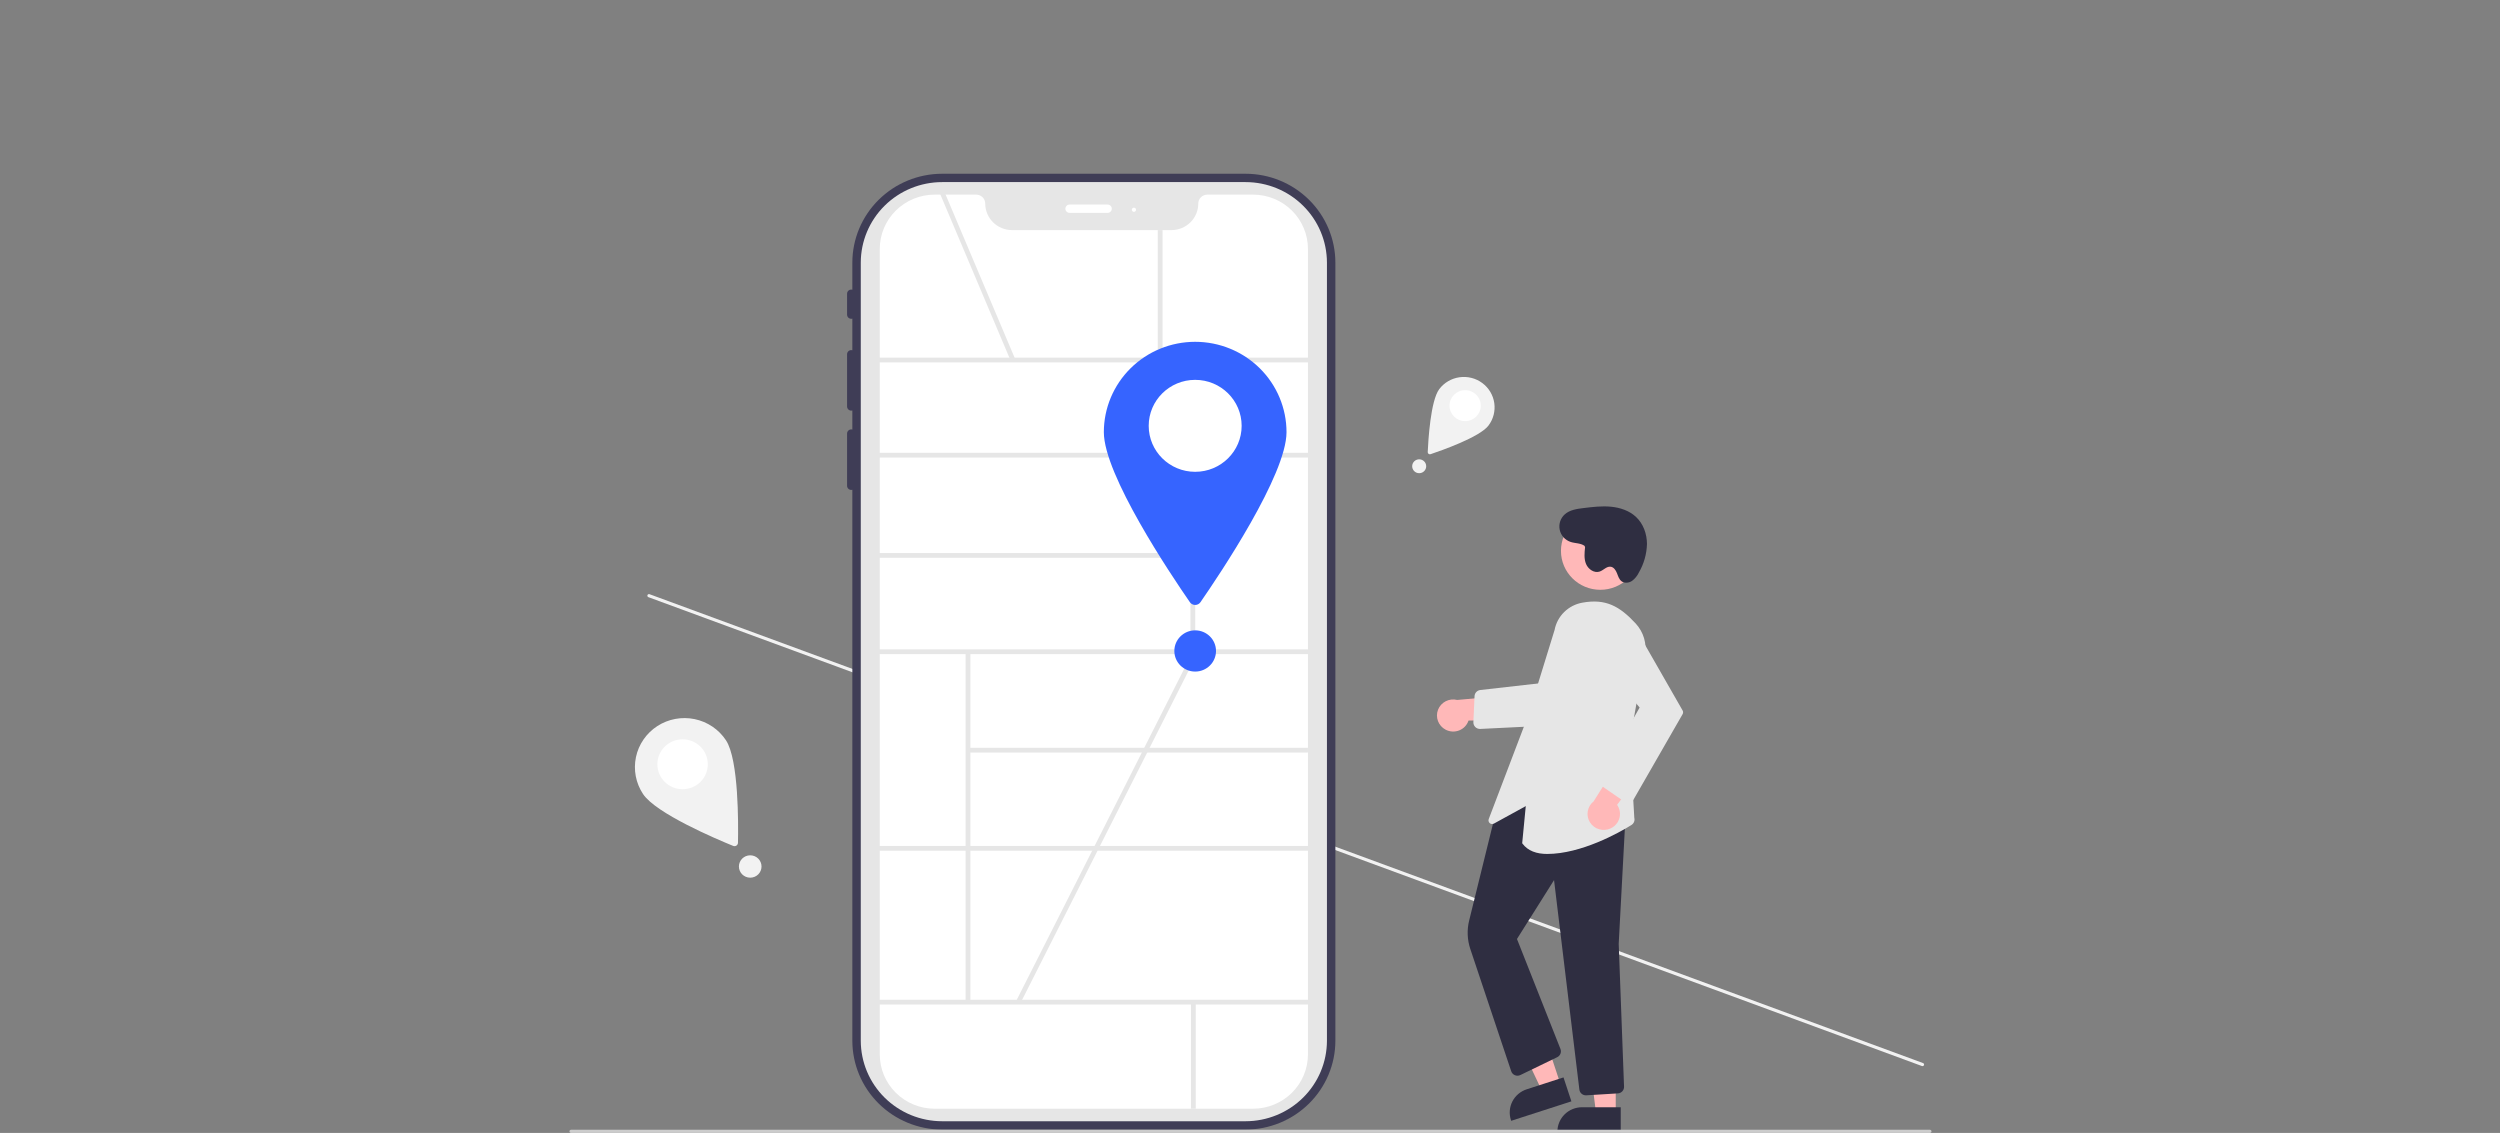 <svg width="1324" height="600" viewBox="0 0 1324 600" fill="none" xmlns="http://www.w3.org/2000/svg">
<rect x="0" y="0" width="1324" height="600" fill="#808080" stroke="none"/>
<g clip-path="url(#clip0_533_3180)">
<path d="M1018.94 564.077C1018.86 564.286 1018.71 564.455 1018.5 564.547C1018.3 564.64 1018.06 564.649 1017.85 564.572L343.396 316.261C343.185 316.183 343.015 316.025 342.921 315.823C342.828 315.621 342.82 315.39 342.898 315.182C342.977 314.973 343.135 314.804 343.34 314.711C343.544 314.619 343.777 314.61 343.988 314.687L1018.44 562.998C1018.65 563.076 1018.83 563.233 1018.92 563.436C1019.01 563.638 1019.02 563.869 1018.94 564.077Z" fill="#F2F2F2"/>
<path d="M659.666 92.019H498.953C486.346 92.033 474.259 96.994 465.345 105.814C456.43 114.634 451.416 126.593 451.401 139.066V153.439C451.071 153.349 450.725 153.336 450.389 153.402C450.054 153.467 449.738 153.609 449.467 153.816C449.196 154.022 448.978 154.289 448.829 154.593C448.68 154.898 448.604 155.233 448.609 155.571V166.624C448.604 166.963 448.68 167.297 448.829 167.602C448.978 167.907 449.196 168.173 449.467 168.38C449.738 168.587 450.054 168.728 450.389 168.794C450.725 168.859 451.071 168.846 451.401 168.756V185.492C451.071 185.402 450.725 185.389 450.389 185.454C450.054 185.52 449.738 185.662 449.467 185.868C449.196 186.075 448.978 186.341 448.829 186.646C448.68 186.951 448.604 187.286 448.609 187.624V215.256C448.604 215.594 448.68 215.929 448.829 216.234C448.978 216.538 449.196 216.805 449.467 217.012C449.738 217.218 450.054 217.36 450.389 217.425C450.725 217.491 451.071 217.478 451.401 217.388V227.492C451.071 227.402 450.725 227.389 450.389 227.455C450.054 227.52 449.738 227.662 449.467 227.868C449.196 228.075 448.978 228.342 448.829 228.646C448.68 228.951 448.604 229.286 448.609 229.624V257.256C448.604 257.594 448.68 257.929 448.829 258.234C448.978 258.539 449.196 258.805 449.467 259.012C449.738 259.218 450.054 259.36 450.389 259.426C450.725 259.491 451.071 259.478 451.401 259.388V551.183C451.416 563.656 456.43 575.615 465.345 584.435C474.259 593.255 486.346 598.216 498.953 598.23H659.666C672.273 598.216 684.359 593.255 693.274 584.435C702.188 575.615 707.203 563.656 707.217 551.183V139.066C707.203 126.593 702.188 114.634 693.274 105.814C684.359 96.994 672.273 92.033 659.666 92.019ZM697.163 551.183C697.152 561.019 693.198 570.449 686.168 577.404C679.138 584.359 669.607 588.272 659.666 588.283H498.953C489.011 588.272 479.48 584.359 472.45 577.404C465.421 570.449 461.467 561.019 461.455 551.183V139.066C461.467 129.23 465.421 119.8 472.45 112.845C479.48 105.889 489.011 101.977 498.953 101.966H659.666C669.607 101.977 679.138 105.889 686.168 112.845C693.198 119.8 697.152 129.23 697.163 139.066V551.183Z" fill="#3F3D56"/>
<path d="M659.666 593.809H498.953C487.531 593.796 476.58 589.301 468.503 581.31C460.426 573.319 455.883 562.484 455.87 551.182V139.066C455.883 127.765 460.426 116.93 468.503 108.939C476.58 100.947 487.531 96.452 498.953 96.439H659.666C671.088 96.452 682.039 100.947 690.116 108.939C698.193 116.93 702.736 127.765 702.749 139.066V551.182C702.736 562.484 698.193 573.319 690.116 581.31C682.039 589.301 671.088 593.796 659.666 593.809Z" fill="#E6E6E6"/>
<path d="M663.637 587.178H494.982C487.278 587.169 479.892 584.137 474.444 578.748C468.997 573.358 465.933 566.05 465.924 558.428V131.821C465.933 124.199 468.997 116.891 474.444 111.502C479.892 106.112 487.278 103.08 494.982 103.071H516.976C518.25 103.073 519.47 103.574 520.371 104.465C521.271 105.356 521.777 106.563 521.779 107.823C521.783 111.545 523.279 115.113 525.939 117.745C528.599 120.376 532.205 121.857 535.967 121.861H620.418C624.179 121.857 627.786 120.376 630.446 117.745C633.105 115.113 634.602 111.545 634.606 107.823C634.607 106.563 635.114 105.356 636.014 104.465C636.914 103.574 638.135 103.073 639.408 103.071H663.637C671.341 103.08 678.727 106.112 684.174 111.501C689.622 116.891 692.686 124.199 692.695 131.821V558.428C692.686 566.05 689.622 573.358 684.174 578.748C678.727 584.137 671.341 587.169 663.637 587.178Z" fill="white"/>
<path d="M586.571 112.742H566.463C565.87 112.742 565.302 112.509 564.883 112.095C564.464 111.68 564.229 111.118 564.229 110.532C564.229 109.946 564.464 109.383 564.883 108.969C565.302 108.554 565.87 108.321 566.463 108.321H586.571C587.163 108.321 587.732 108.554 588.151 108.969C588.57 109.383 588.805 109.946 588.805 110.532C588.805 111.118 588.57 111.68 588.151 112.095C587.732 112.509 587.163 112.742 586.571 112.742Z" fill="white"/>
<path d="M600.534 112.189C601.151 112.189 601.651 111.694 601.651 111.084C601.651 110.473 601.151 109.979 600.534 109.979C599.917 109.979 599.417 110.473 599.417 111.084C599.417 111.694 599.917 112.189 600.534 112.189Z" fill="white"/>
<path d="M698.128 189.416H460.269V191.935H698.128V189.416Z" fill="#E6E6E6"/>
<path d="M698.128 239.795H460.269V242.314H698.128V239.795Z" fill="#E6E6E6"/>
<path d="M698.128 343.91H460.269V346.429H698.128V343.91Z" fill="#E6E6E6"/>
<path d="M698.128 448.025H460.269V450.544H698.128V448.025Z" fill="#E6E6E6"/>
<path d="M698.128 529.471H460.269V531.99H698.128V529.471Z" fill="#E6E6E6"/>
<path d="M633.007 190.677H630.461V345.17H633.007V190.677Z" fill="#E6E6E6"/>
<path d="M513.933 345.125H511.387V530.73H513.933V345.125Z" fill="#E6E6E6"/>
<path d="M692.695 396.037H512.659V398.556H692.695V396.037Z" fill="#E6E6E6"/>
<path d="M633.282 530.729H630.736V587.177H633.282V530.729Z" fill="#E6E6E6"/>
<path d="M631.31 292.885H465.499V295.404H631.31V292.885Z" fill="#E6E6E6"/>
<path d="M500.127 101.48L497.778 102.452L535.3 191.162L537.649 190.19L500.127 101.48Z" fill="#E6E6E6"/>
<path d="M615.688 121.86H613.142V190.676H615.688V121.86Z" fill="#E6E6E6"/>
<path d="M681.336 228.88C681.336 251.45 646.068 304.041 635.761 318.928C635.45 319.378 635.033 319.747 634.545 320.001C634.058 320.255 633.515 320.388 632.964 320.388C632.413 320.388 631.871 320.255 631.383 320.001C630.896 319.747 630.479 319.378 630.168 318.928C619.861 304.041 584.593 251.45 584.593 228.88C584.593 216.187 589.689 204.014 598.76 195.038C607.832 186.063 620.135 181.021 632.964 181.021C645.793 181.021 658.097 186.063 667.168 195.038C676.24 204.014 681.336 216.187 681.336 228.88Z" fill="#3664FF"/>
<path d="M632.964 249.871C646.556 249.871 657.574 238.969 657.574 225.521C657.574 212.074 646.556 201.172 632.964 201.172C619.372 201.172 608.354 212.074 608.354 225.521C608.354 238.969 619.372 249.871 632.964 249.871Z" fill="white"/>
<path d="M631.351 345.894L538.15 530.138L540.427 531.265L633.628 347.021L631.351 345.894Z" fill="#E6E6E6"/>
<path d="M765.578 386.421C766.677 387.006 767.892 387.345 769.138 387.414C770.383 387.484 771.629 387.283 772.788 386.824C773.946 386.366 774.989 385.662 775.842 384.762C776.696 383.862 777.34 382.787 777.728 381.614L808.049 381.096L799.148 368.229L771.719 370.694C769.684 370.179 767.529 370.42 765.662 371.372C763.795 372.324 762.345 373.921 761.588 375.859C760.832 377.798 760.82 379.944 761.555 381.891C762.29 383.837 763.722 385.449 765.578 386.421Z" fill="#FFB8B8"/>
<path d="M783.78 386.047C783.31 386.047 782.845 385.953 782.413 385.77C781.981 385.587 781.59 385.32 781.266 384.984C780.941 384.648 780.688 384.251 780.522 383.816C780.357 383.38 780.282 382.917 780.303 382.452L780.915 368.696C780.949 367.876 781.278 367.096 781.843 366.497C782.408 365.897 783.171 365.518 783.995 365.427L819.121 361.441L817.943 384.365L783.952 386.042C783.895 386.045 783.837 386.047 783.78 386.047Z" fill="#E6E6E6"/>
<path d="M826.559 574.606L816.669 577.802L799.504 541.58L814.101 536.863L826.559 574.606Z" fill="#FFB8B8"/>
<path d="M832.213 583.275L800.324 593.579L800.193 593.18C799.66 591.568 799.454 589.867 799.586 588.175C799.718 586.484 800.185 584.835 800.961 583.322C801.737 581.809 802.807 580.462 804.109 579.358C805.411 578.255 806.92 577.415 808.55 576.889L828.028 570.595L832.213 583.275Z" fill="#2F2E41"/>
<path d="M855.69 589.754L845.285 589.753L840.336 550.048L855.691 550.049L855.69 589.754Z" fill="#FFB8B8"/>
<path d="M858.343 599.731L824.796 599.729V599.309C824.796 597.613 825.134 595.933 825.79 594.366C826.446 592.798 827.408 591.374 828.62 590.174C829.833 588.975 831.272 588.023 832.856 587.374C834.441 586.725 836.138 586.391 837.853 586.391H837.854L858.343 586.391L858.343 599.731Z" fill="#2F2E41"/>
<path d="M839.887 580.089C839.037 580.088 838.216 579.779 837.58 579.22C836.944 578.661 836.537 577.891 836.435 577.056L823.021 466.101L803.386 497.288L826.424 555.539C826.738 556.345 826.736 557.236 826.42 558.041C826.103 558.845 825.495 559.503 824.714 559.887L805.17 569.349C804.724 569.565 804.236 569.684 803.74 569.698C803.243 569.712 802.75 569.621 802.292 569.43C801.834 569.24 801.423 568.954 801.086 568.594C800.749 568.233 800.494 567.805 800.338 567.338L778.679 502.595C777.047 497.723 776.834 492.495 778.064 487.508L792.068 430.646L792.232 430.558L823.8 413.449L823.981 413.515L861.158 426.94L857.267 499.835L860.094 575.494C860.132 576.393 859.812 577.271 859.201 577.937C858.591 578.604 857.74 579.007 856.832 579.057L840.105 580.082C840.032 580.086 839.96 580.089 839.887 580.089Z" fill="#2F2E41"/>
<path d="M819.409 452.254C813.854 452.254 809.175 450.689 806.247 446.709L806.153 446.581L808.047 426.912L791.198 436.166C790.848 436.358 790.448 436.439 790.051 436.399C789.653 436.358 789.278 436.198 788.975 435.94C788.673 435.681 788.458 435.337 788.359 434.954C788.26 434.571 788.283 434.167 788.424 433.797L809.437 378.584L823.312 333.606C824 330.007 825.777 326.699 828.408 324.12C831.038 321.542 834.398 319.815 838.043 319.168C850.403 316.922 857.765 321.048 866.265 330.205C868.321 332.433 869.835 335.096 870.692 337.991C871.549 340.887 871.726 343.937 871.209 346.911L863.167 392.386L865.53 433.159C865.711 433.862 865.663 434.604 865.392 435.278C865.121 435.952 864.642 436.523 864.022 436.912C857.45 441.051 837.297 452.252 819.409 452.254Z" fill="#E6E6E6"/>
<path d="M847.529 312.357C859.041 312.357 868.372 303.124 868.372 291.735C868.372 280.345 859.041 271.112 847.529 271.112C836.018 271.112 826.686 280.345 826.686 291.735C826.686 303.124 836.018 312.357 847.529 312.357Z" fill="#FFB8B8"/>
<path d="M852.958 438.737C854.092 438.222 855.098 437.468 855.906 436.527C856.714 435.586 857.303 434.482 857.632 433.291C857.962 432.101 858.023 430.853 857.813 429.637C857.602 428.42 857.125 427.264 856.414 426.25L874.289 402.012L858.548 401.273L843.986 424.403C842.344 425.698 841.238 427.544 840.878 429.591C840.519 431.639 840.932 433.746 842.038 435.513C843.143 437.279 844.866 438.583 846.879 439.178C848.891 439.772 851.054 439.615 852.958 438.737Z" fill="#FFB8B8"/>
<path d="M862.64 425.06C861.767 425.182 860.88 424.974 860.157 424.475L848.323 416.31C847.612 415.823 847.11 415.09 846.917 414.256C846.724 413.421 846.854 412.546 847.28 411.801L868.348 374.713L847.159 349.477C846.046 348.152 845.224 346.612 844.746 344.955C844.268 343.299 844.143 341.562 844.38 339.855C844.617 338.148 845.211 336.509 846.124 335.041C847.036 333.574 848.247 332.31 849.68 331.331C851.113 330.352 852.736 329.679 854.446 329.355C856.157 329.03 857.916 329.062 859.614 329.447C861.311 329.832 862.908 330.563 864.305 331.592C865.701 332.622 866.866 333.927 867.724 335.426L891.121 376.284C891.286 376.575 891.373 376.903 891.373 377.237C891.373 377.571 891.286 377.899 891.12 378.19L865.172 423.353C864.933 423.769 864.608 424.131 864.22 424.416C863.831 424.701 863.386 424.903 862.914 425.009C862.823 425.03 862.731 425.047 862.64 425.06Z" fill="#E6E6E6"/>
<path d="M839.199 289.102C837.136 287.579 834.281 287.817 831.836 287.018C830.381 286.543 829.077 285.697 828.057 284.566C827.036 283.435 826.334 282.058 826.02 280.574C825.707 279.089 825.794 277.549 826.272 276.109C826.75 274.668 827.602 273.377 828.743 272.365C831.383 270.024 835.139 269.493 838.657 269.065C843.477 268.478 848.344 267.891 853.177 268.357C858.01 268.824 862.876 270.439 866.408 273.736C870.303 277.37 872.222 282.781 872.234 288.079C872.099 293.401 870.622 298.606 867.939 303.221C867.109 304.974 865.859 306.5 864.296 307.666C862.67 308.728 860.379 309.005 858.813 307.859C857.46 306.868 856.965 305.132 856.353 303.579C855.742 302.027 854.699 300.374 853.033 300.135C850.887 299.826 849.25 301.985 847.202 302.691C844.339 303.679 841.158 301.494 839.99 298.725C838.822 295.956 839.129 292.823 839.457 289.84" fill="#2F2E41"/>
<path d="M1022.92 599.16C1022.92 599.382 1022.83 599.596 1022.67 599.753C1022.51 599.91 1022.29 599.999 1022.07 600H302.432C302.207 600 301.991 599.911 301.832 599.754C301.673 599.596 301.583 599.383 301.583 599.16C301.583 598.937 301.673 598.724 301.832 598.566C301.991 598.409 302.207 598.32 302.432 598.32H1022.07C1022.29 598.321 1022.51 598.41 1022.67 598.567C1022.83 598.724 1022.92 598.937 1022.92 599.16Z" fill="#CCCCCC"/>
<path d="M632.964 355.665C639.057 355.665 643.997 350.778 643.997 344.749C643.997 338.721 639.057 333.834 632.964 333.834C626.872 333.834 621.932 338.721 621.932 344.749C621.932 350.778 626.872 355.665 632.964 355.665Z" fill="#3664FF"/>
<path d="M788.279 225.405C783.672 231.481 763.442 238.589 757.628 240.537C757.453 240.596 757.265 240.612 757.082 240.583C756.899 240.554 756.726 240.481 756.577 240.371C756.429 240.261 756.31 240.117 756.231 239.951C756.152 239.785 756.115 239.603 756.123 239.419C756.387 233.352 757.63 212.147 762.237 206.072C764.829 202.655 768.686 200.396 772.96 199.793C777.234 199.19 781.575 200.292 785.029 202.855C788.482 205.419 790.765 209.235 791.374 213.464C791.984 217.693 790.871 221.988 788.279 225.405Z" fill="#F2F2F2"/>
<path d="M775.944 223.029C780.518 223.029 784.226 219.36 784.226 214.834C784.226 210.308 780.518 206.64 775.944 206.64C771.37 206.64 767.662 210.308 767.662 214.834C767.662 219.36 771.37 223.029 775.944 223.029Z" fill="white"/>
<path d="M751.604 250.603C753.655 250.603 755.317 248.958 755.317 246.929C755.317 244.901 753.655 243.256 751.604 243.256C749.554 243.256 747.892 244.901 747.892 246.929C747.892 248.958 749.554 250.603 751.604 250.603Z" fill="#F2F2F2"/>
<path d="M384.475 392.055C391.255 402.304 391.038 436.556 390.83 446.347C390.824 446.643 390.745 446.933 390.6 447.192C390.455 447.451 390.249 447.671 389.999 447.833C389.749 447.995 389.462 448.094 389.165 448.122C388.867 448.149 388.567 448.105 388.29 447.992C379.138 444.263 347.325 430.753 340.545 420.504C338.654 417.65 337.351 414.456 336.708 411.103C336.066 407.751 336.098 404.306 336.801 400.965C337.505 397.624 338.867 394.454 340.81 391.635C342.753 388.815 345.238 386.402 348.124 384.533C351.01 382.665 354.239 381.377 357.628 380.743C361.017 380.11 364.499 380.144 367.875 380.842C371.25 381.541 374.454 382.89 377.302 384.814C380.151 386.738 382.588 389.199 384.475 392.055Z" fill="#F2F2F2"/>
<path d="M361.501 417.97C368.877 417.97 374.857 412.054 374.857 404.756C374.857 397.457 368.877 391.541 361.501 391.541C354.125 391.541 348.145 397.457 348.145 404.756C348.145 412.054 354.125 417.97 361.501 417.97Z" fill="white"/>
<path d="M397.316 464.819C400.623 464.819 403.304 462.167 403.304 458.896C403.304 455.624 400.623 452.972 397.316 452.972C394.01 452.972 391.329 455.624 391.329 458.896C391.329 462.167 394.01 464.819 397.316 464.819Z" fill="#F2F2F2"/>
</g>
<defs>
<clipPath id="clip0_533_3180">
<rect width="1324" height="600" fill="white"/>
</clipPath>
</defs>
</svg>
